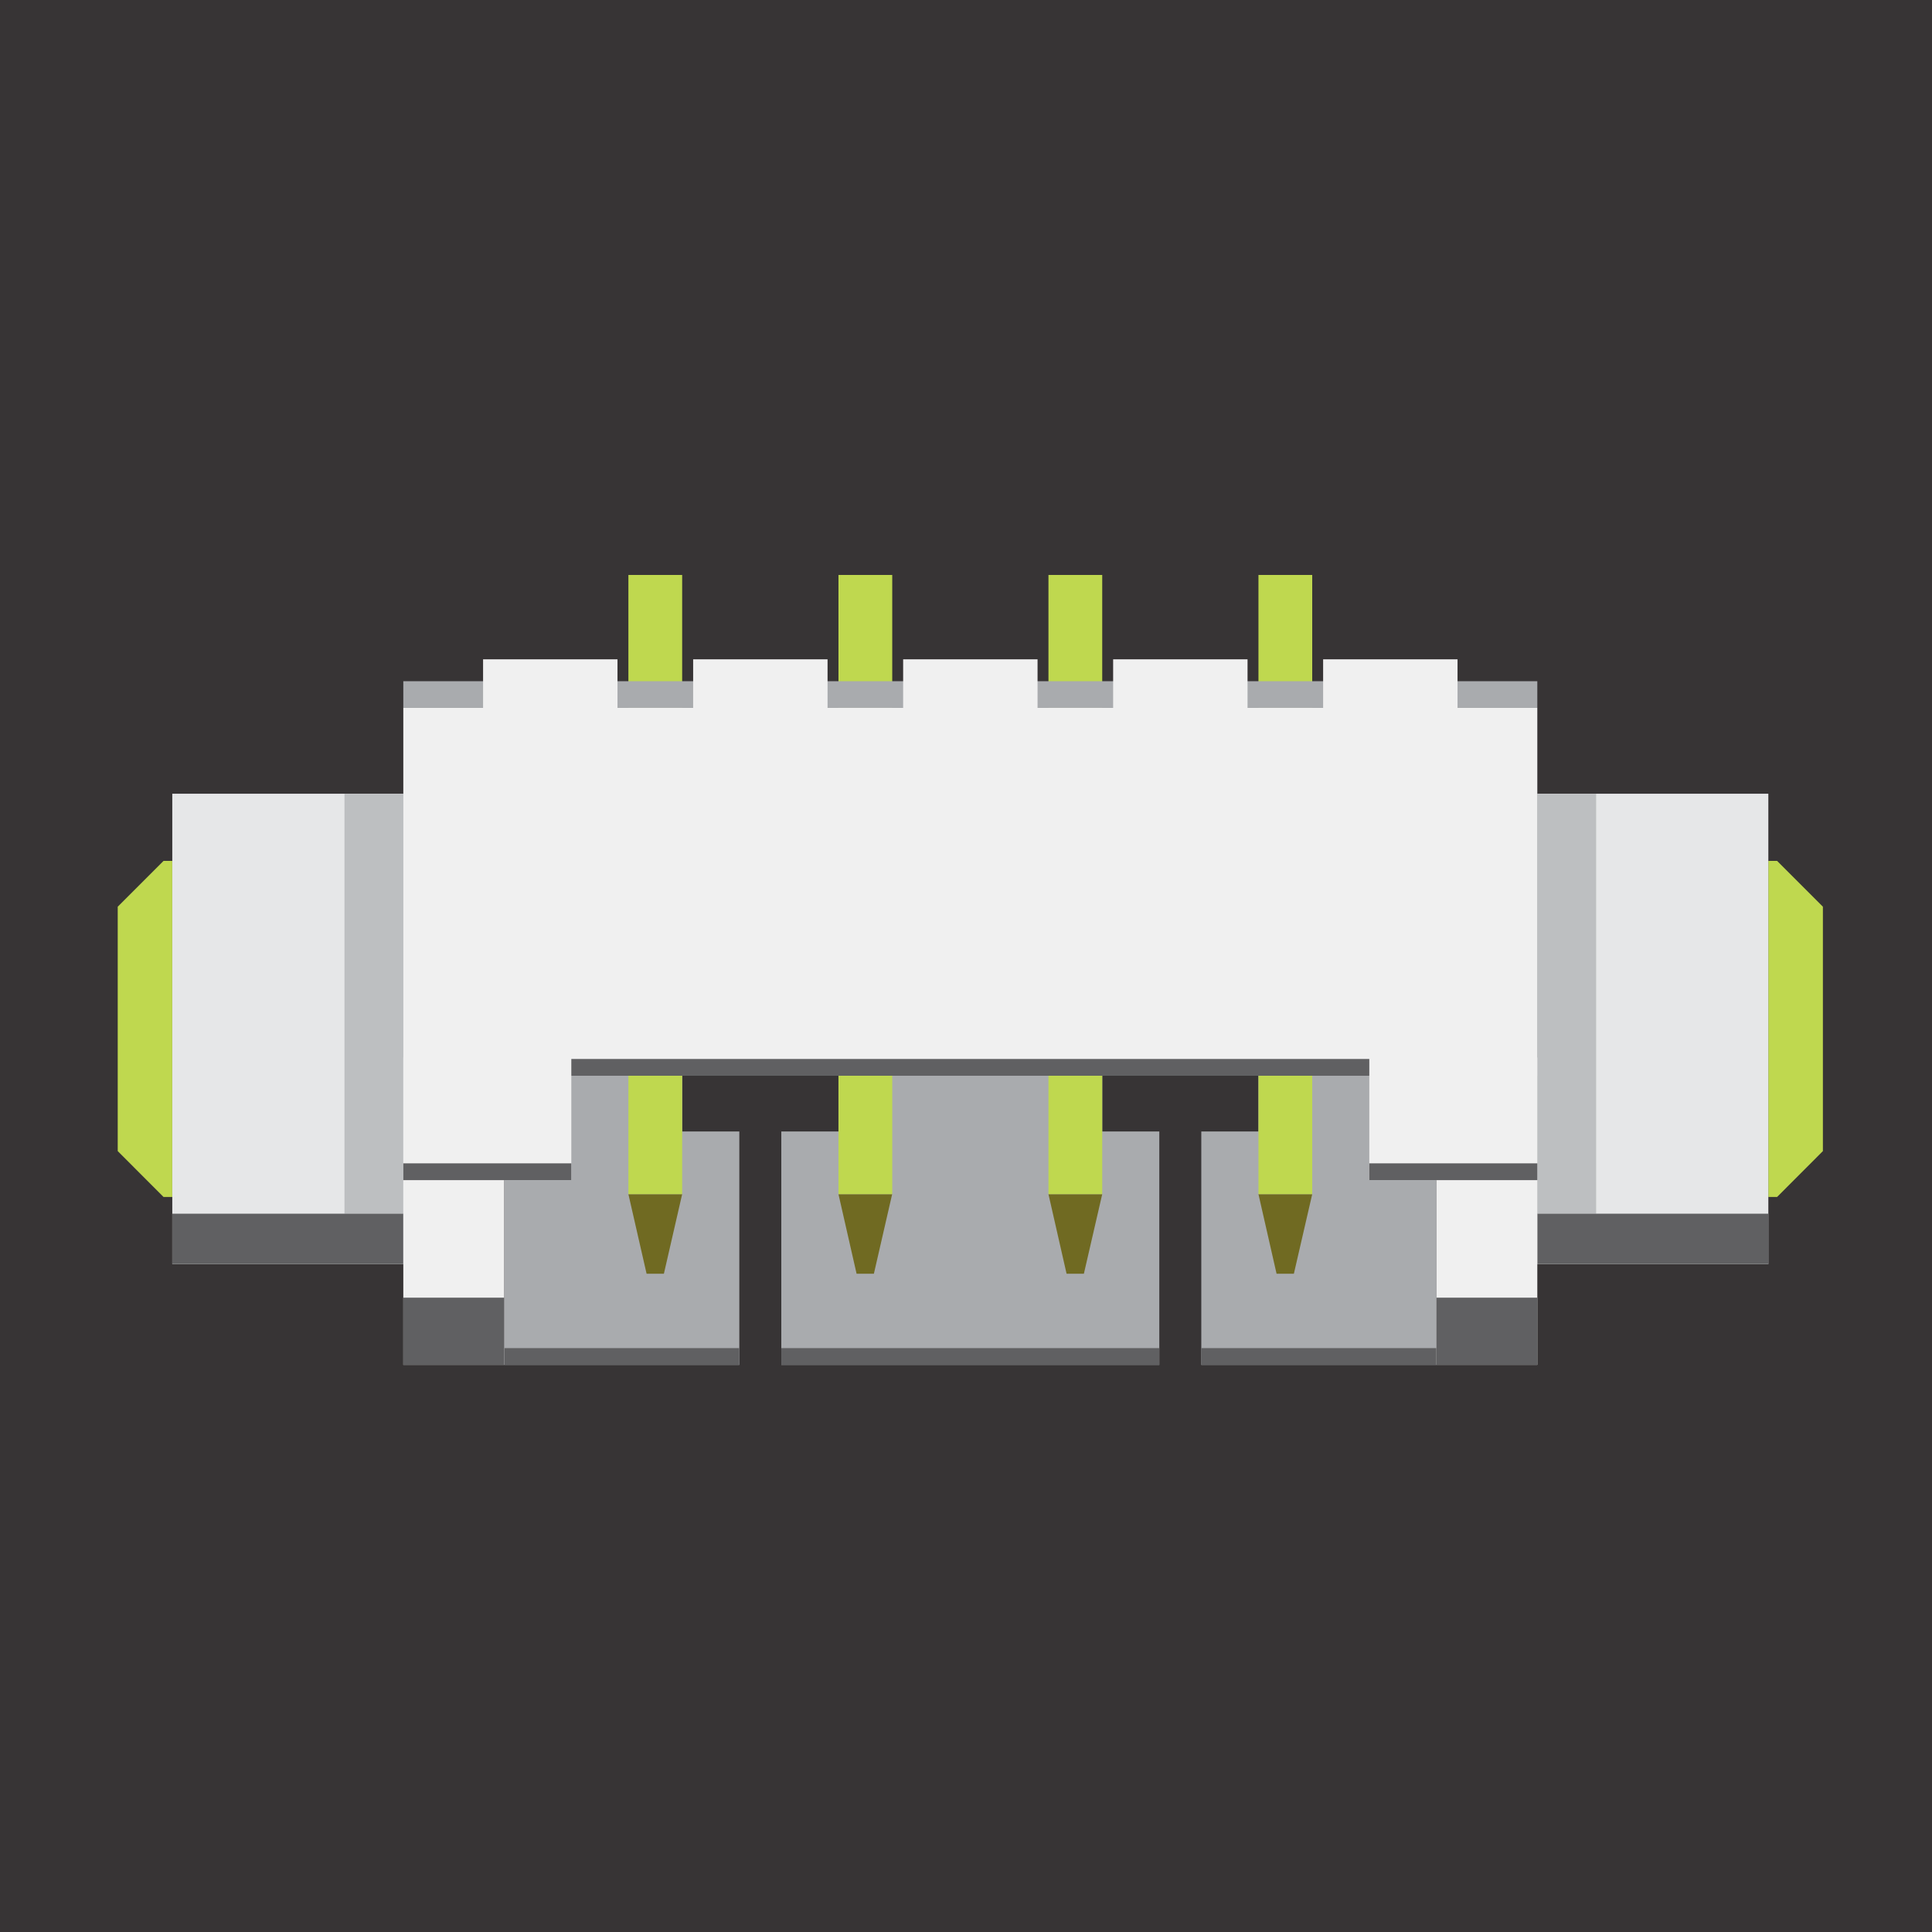 <?xml version='1.0' encoding='UTF-8'?>
<!DOCTYPE svg>
<!-- Creator: CorelDRAW X6 -->
<svg xmlns="http://www.w3.org/2000/svg" shape-rendering="geometricPrecision" viewBox="0 0 24436 24436"  xmlns:xml="http://www.w3.org/XML/1998/namespace" text-rendering="geometricPrecision" image-rendering="optimizeQuality" clip-rule="evenodd" height="0.453in" version="1.1" width="0.453in" xml:space="preserve" fill-rule="evenodd">
    <desc >
        <referenceFile >Molex_53261-0419-smd_icon.svg</referenceFile>
    </desc>
    <g  gorn="0.1" id="_53261-0419_smd-h">
        <g  gorn="0.1.1" id="icon">
            <rect  height="24436" fill="#373435" width="24436"/>
            <g >
                <g >
                    <rect  height="2953" fill="#A9ABAE" x="15194" y="14311" width="2975"/>
                    <rect  height="956" fill="#A9ABAE" x="15917" y="13394" width="2252"/>
                    <rect  height="212" fill="#606062" x="15194" y="17051" width="2975"/>
                </g>
                <g >
                    <rect  height="2953" fill="#A9ABAE" x="6376" y="14311" width="2975"/>
                    <rect  height="956" fill="#A9ABAE" x="6376" y="13394" width="2252"/>
                    <rect  height="212" fill="#606062" x="6376" y="17051" width="2974"/>
                </g>
                <g >
                    <rect  height="2953" fill="#A9ABAE" x="9882" y="14311" width="4781"/>
                    <rect  height="956" fill="#A9ABAE" x="10605" y="13394" width="3336"/>
                    <rect  height="212" fill="#606062" x="9882" y="17051" width="4781"/>
                </g>
                <g >
                    <polygon  points="15917,15104 16146,16110 16365,16110 16597,15104 16597,15104 15917,15104 " fill="#706A22"/>
                    <rect  height="7832" fill="#BFD84F" x="15917" y="7272" width="680"/>
                </g>
                <g >
                    <polygon  points="13261,15104 13490,16110 13709,16110 13941,15104 13941,15104 13261,15104 " fill="#706A22"/>
                    <rect  height="7832" fill="#BFD84F" x="13261" y="7272" width="680"/>
                </g>
                <g >
                    <polygon  points="10605,15104 10834,16110 11053,16110 11284,15104 11284,15104 10605,15104 " fill="#706A22"/>
                    <rect  height="7832" fill="#BFD84F" x="10605" y="7272" width="680"/>
                </g>
                <g >
                    <polygon  points="7948,15104 8178,16110 8397,16110 8628,15104 8628,15104 7948,15104 " fill="#706A22"/>
                    <rect  height="7832" fill="#BFD84F" x="7948" y="7272" width="680"/>
                </g>
                <g >
                    <rect  height="4653" fill="#F0F0F0" x="5101" y="8953" width="14343"/>
                    <rect  height="337" fill="#A9ABAE" x="5101" y="8616" width="14343"/>
                    <rect  height="212" fill="#606062" x="5101" y="13394" width="14343"/>
                </g>
                <g >
                    <rect  height="680" fill="#F0F0F0" x="11423" y="8339" width="1700"/>
                    <rect  height="680" fill="#F0F0F0" x="14079" y="8339" width="1700"/>
                    <rect  height="680" fill="#F0F0F0" x="16735" y="8339" width="1700"/>
                    <rect  height="680" fill="#F0F0F0" x="8767" y="8339" width="1700"/>
                    <rect  height="680" fill="#F0F0F0" x="6110" y="8339" width="1700"/>
                </g>
                <g >
                    <polygon  points="22366,10889 22477,10889 23056,11468 23056,14559 22477,15139 22366,15139 " fill="#BFD84F"/>
                    <rect  height="5950" fill="#E6E7E8" x="19444" y="10039" width="2922"/>
                    <rect  height="5312" fill="#BDBFC1" x="19444" y="10039" width="744"/>
                    <rect  height="637" fill="#606062" x="19444" y="15351" width="2922"/>
                    <rect  height="2337" fill="#F0F0F0" x="18169" y="14926" width="1275"/>
                    <rect  height="850" fill="#606062" x="18169" y="16413" width="1275"/>
                    <rect  height="1551" fill="#F0F0F0" x="17319" y="13375" width="2125"/>
                    <rect  height="212" fill="#606062" x="17319" y="14714" width="2125"/>
                </g>
                <g >
                    <polygon  points="2068,10889 2179,10889 2179,15139 2068,15139 1489,14559 1489,11468 " fill="#BFD84F"/>
                    <rect  height="5950" fill="#E6E7E8" x="2179" y="10039" width="2922"/>
                    <rect  height="5312" fill="#BDBFC1" x="4357" y="10039" width="744"/>
                    <rect  height="637" fill="#606062" x="2179" y="15351" width="2922"/>
                    <rect  height="2337" fill="#F0F0F0" x="5101" y="14926" width="1275"/>
                    <rect  height="850" fill="#606062" x="5101" y="16413" width="1275"/>
                    <rect  height="1551" fill="#F0F0F0" x="5101" y="13375" width="2125"/>
                    <rect  height="212" fill="#606062" x="5101" y="14714" width="2125"/>
                </g>
            </g>
        </g>
    </g>
</svg>
